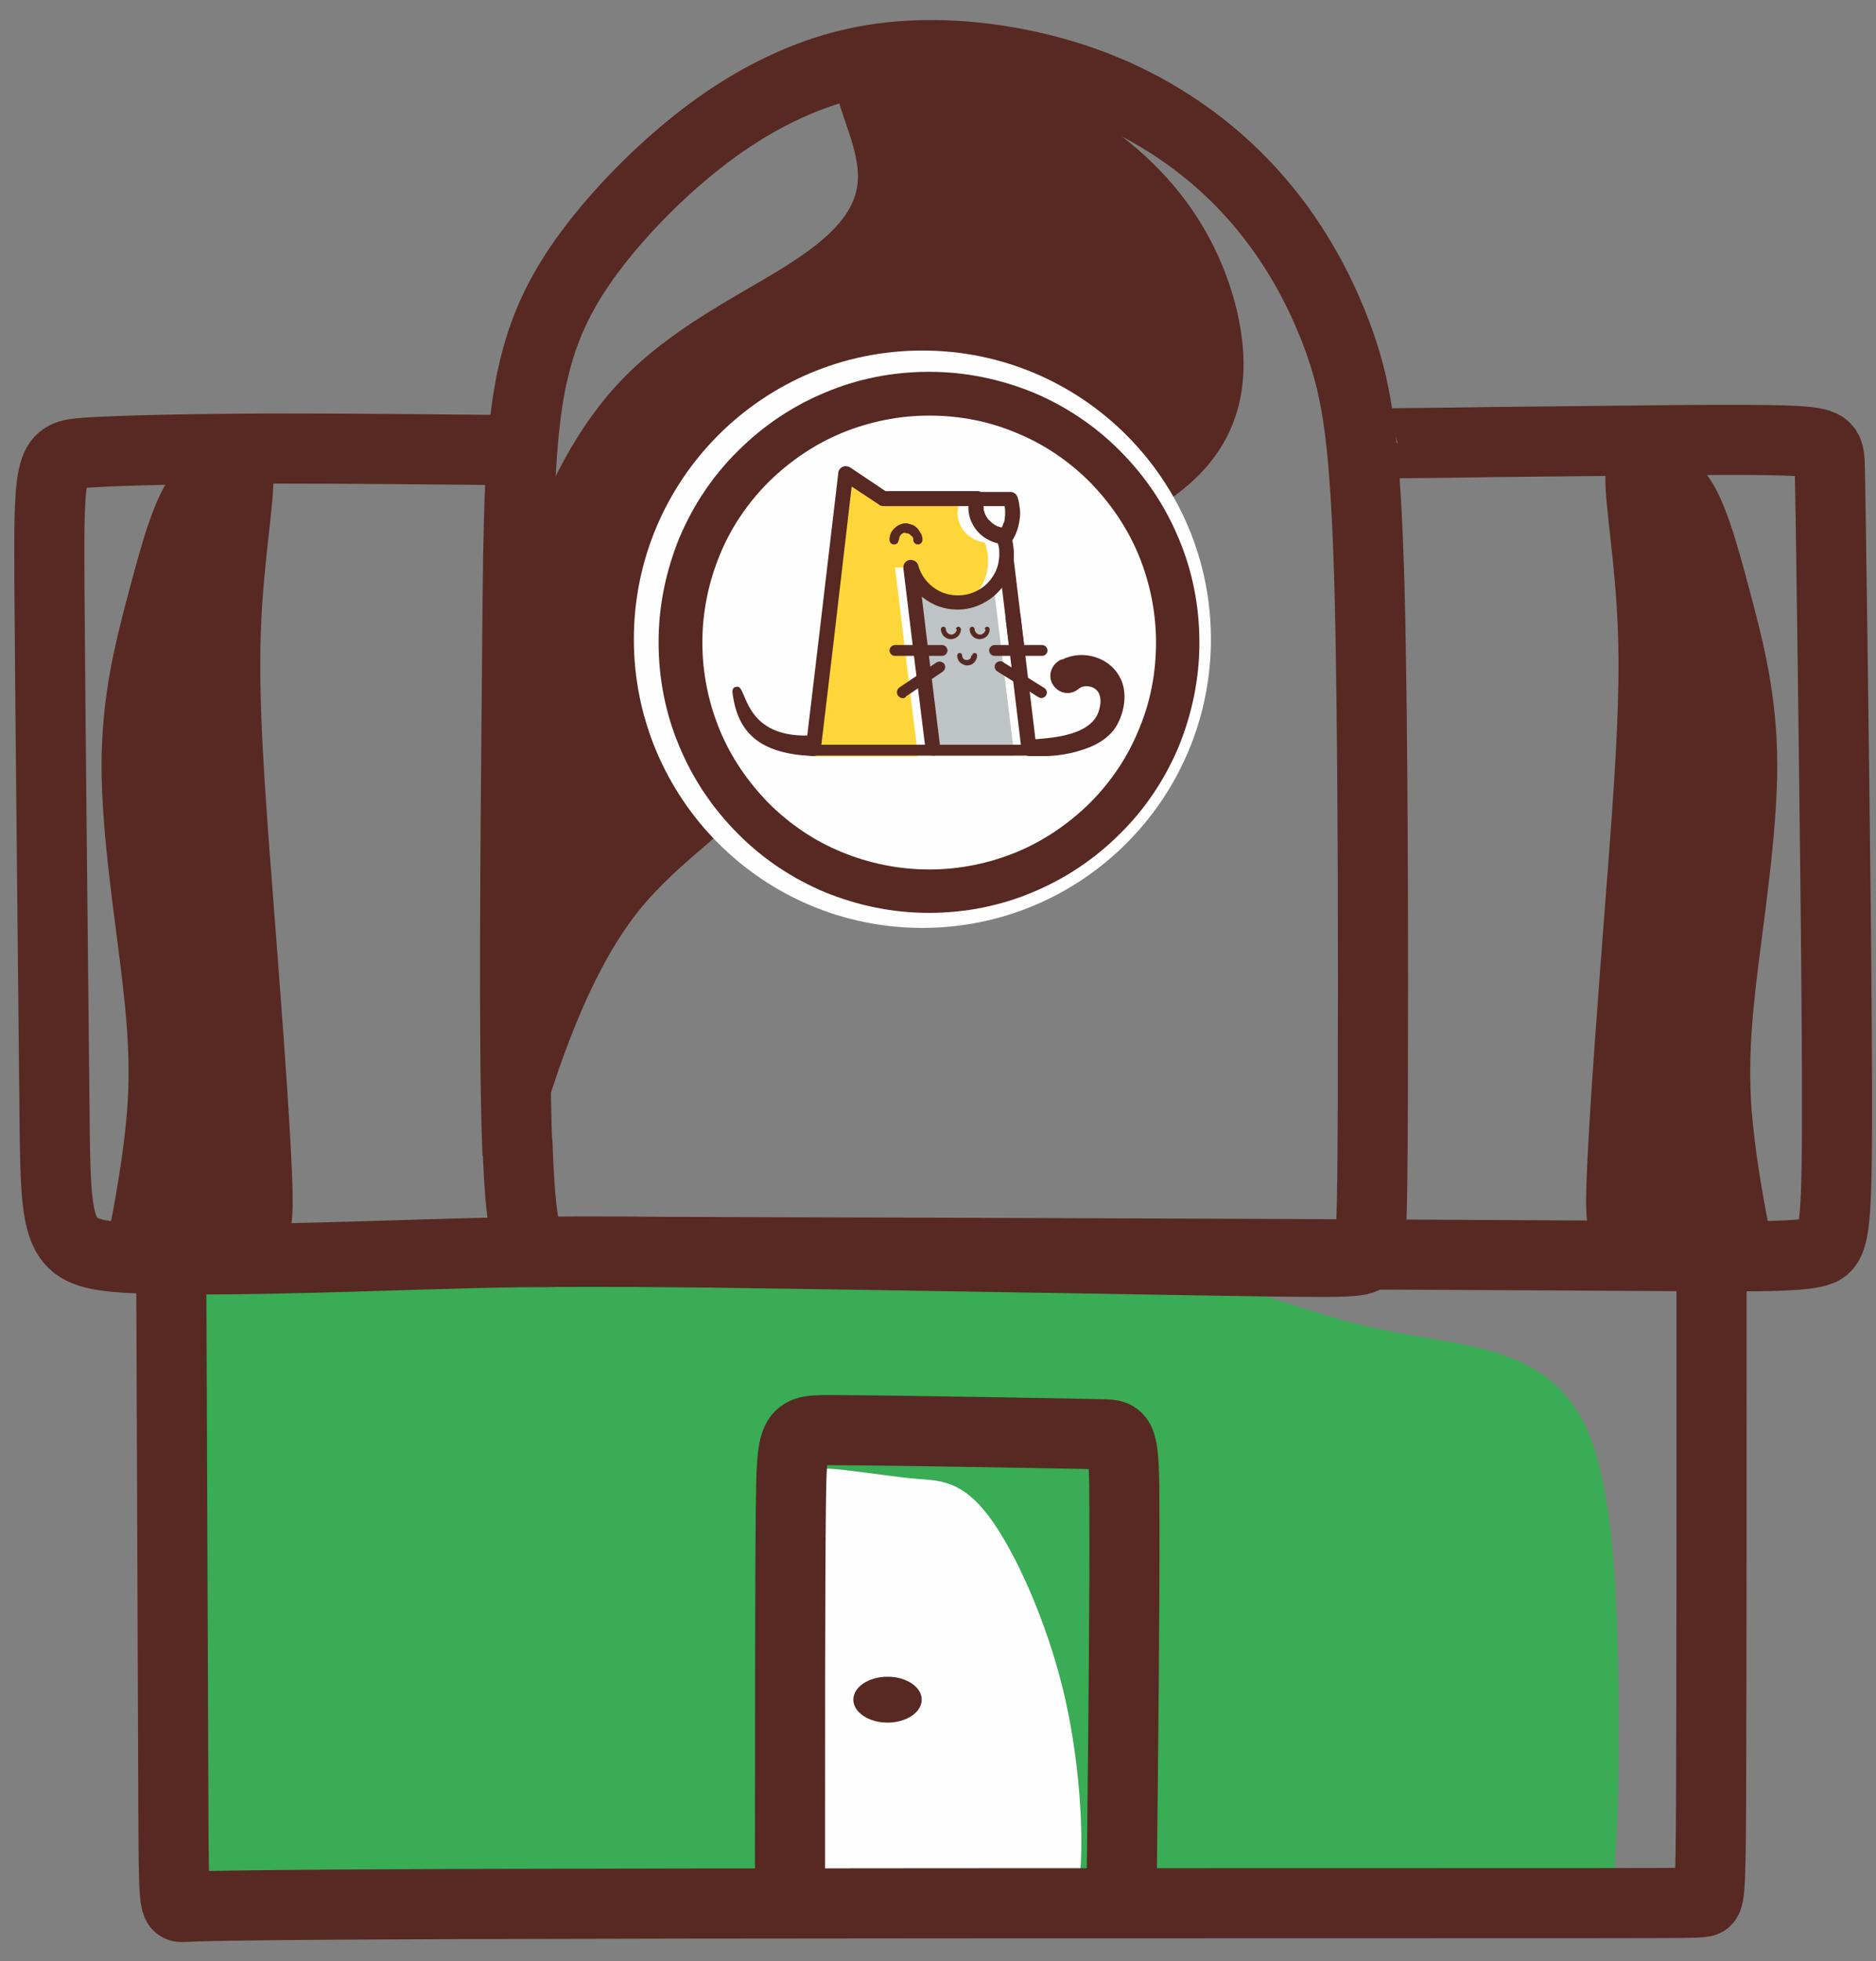 <svg width="89" height="93" viewBox="0 0 89 93" fill="none" xmlns="http://www.w3.org/2000/svg">
<rect x="0" y="0" width="89" height="93" fill="#808080" stroke="none"/>
<path fill-rule="evenodd" clip-rule="evenodd" d="M51.894 5.525C55.652 7.958 57.591 10.965 58.501 14.051C59.391 17.137 59.252 20.302 56.661 22.735C54.07 25.168 49.045 26.889 45.188 29.382C41.33 31.894 38.68 35.217 36.286 37.551C33.912 39.886 31.816 41.231 30.174 43.347C28.532 45.464 27.345 48.312 26.494 50.746C25.663 53.159 25.189 55.137 24.971 52.783C24.773 50.429 24.833 43.782 25.03 39.173C25.228 34.584 25.564 32.052 26.277 28.452C26.989 24.852 28.097 20.183 31.301 17.355C34.526 14.546 39.847 13.576 41.152 10.886C42.438 8.196 39.708 3.765 41.133 2.479C42.557 1.213 48.135 3.092 51.894 5.545V5.525Z" fill="#572922"/>
<path fill-rule="evenodd" clip-rule="evenodd" d="M45.169 3.111C45.288 4.515 44.694 7.581 43.646 9.757C42.578 11.933 41.035 13.219 39.076 14.841C37.118 16.463 34.724 18.422 32.726 20.459C30.729 22.477 29.106 24.554 27.919 27.383C26.752 30.211 26.04 33.812 25.744 35.908C25.467 38.025 25.605 38.658 25.467 37.886C25.328 37.135 24.933 34.998 24.636 33.02C24.339 31.062 24.141 29.282 24.834 26.651C25.506 24.02 27.069 20.558 29.462 18.046C31.856 15.533 35.1 13.99 37.296 12.606C39.492 11.221 40.619 10.014 40.698 8.531C40.778 7.047 39.769 5.267 39.69 4.278C39.591 3.289 40.402 3.071 41.173 2.853C41.945 2.636 42.696 2.438 43.487 2.201C44.259 1.963 45.09 1.667 45.189 3.071L45.169 3.111Z" fill="#572922"/>
<path d="M43.759 44C51.319 44 57.448 37.871 57.448 30.311C57.448 22.751 51.319 16.622 43.759 16.622C36.199 16.622 30.071 22.751 30.071 30.311C30.071 37.871 36.199 44 43.759 44Z" fill="#FEFEFE"/>
<path fill-rule="evenodd" clip-rule="evenodd" d="M76.619 88.112C76.817 85.718 76.857 81.188 76.718 77.232C76.58 73.276 76.243 69.913 75.274 67.757C74.305 65.6 72.683 64.651 70.823 64.097C68.964 63.543 66.828 63.405 64.276 62.752C61.724 62.099 58.757 60.932 55.967 60.299C53.158 59.666 50.528 59.567 46.136 59.488C41.745 59.429 35.593 59.389 31.161 59.389C26.73 59.389 24.02 59.429 21.508 59.488C18.996 59.547 16.701 59.607 14.941 59.567C13.18 59.528 11.973 59.35 10.925 59.488C9.877 59.607 9.006 60.002 8.571 61.585C8.136 63.167 8.156 65.897 8.294 70.308C8.433 74.7 8.729 80.753 8.808 84.373C8.907 88.013 8.789 89.22 14.268 89.813C19.747 90.387 30.805 90.347 39.608 90.308C48.411 90.288 54.978 90.268 60.418 90.268C65.858 90.268 70.19 90.268 72.544 90.406C74.898 90.545 75.314 90.802 75.69 90.802C76.065 90.802 76.441 90.525 76.639 88.132L76.619 88.112Z" fill="#39AC55"/>
<path fill-rule="evenodd" clip-rule="evenodd" d="M37.811 73.573C37.752 76.995 37.831 83.503 38.108 86.866C38.405 90.249 38.919 90.486 40.521 90.605C42.124 90.743 44.814 90.743 46.634 90.664C48.454 90.585 49.443 90.407 50.115 90.308C50.788 90.209 51.164 90.209 51.263 88.528C51.381 86.847 51.243 83.464 50.432 80.121C49.621 76.797 48.137 73.514 46.891 71.872C45.645 70.23 44.616 70.21 43.587 70.131C42.559 70.052 41.51 69.874 40.62 69.775C39.73 69.656 38.959 69.577 38.504 69.716C38.049 69.834 37.89 70.171 37.831 73.573H37.811Z" fill="#FEFEFE"/>
<path fill-rule="evenodd" clip-rule="evenodd" d="M24.537 54.382C24.358 49.476 24.457 39.724 24.517 32.86C24.576 25.996 24.576 22 25.031 19.033C25.486 16.085 26.396 14.166 27.741 12.267C29.106 10.368 30.906 8.509 32.687 7.045C34.467 5.581 36.227 4.513 38.087 3.761C39.946 3.01 41.925 2.594 44.338 2.614C46.771 2.634 49.639 3.128 52.31 4.216C54.98 5.304 57.433 7.005 59.352 9.122C61.271 11.219 62.656 13.731 63.526 16.164C64.396 18.597 64.772 20.932 64.97 27.816C65.148 34.68 65.148 46.094 65.128 52.186C65.108 58.279 65.049 59.09 64.871 59.486C64.693 59.881 64.357 59.881 58.086 59.782C51.795 59.684 39.551 59.466 33.161 59.387C26.772 59.308 26.238 59.367 25.723 59.367C25.209 59.367 24.734 59.308 24.556 54.422L24.537 54.382Z" stroke="#572922" stroke-width="3.325" stroke-miterlimit="22.926"/>
<path d="M24.778 21.347C20.683 21.307 16.588 21.268 12.869 21.268C9.15 21.287 5.787 21.347 4.086 21.465C2.385 21.584 2.306 21.762 2.345 27.875C2.385 33.987 2.523 46.074 2.583 52.423C2.642 58.793 2.642 59.426 6.025 59.644C9.388 59.842 16.133 59.604 20.07 59.486C24.006 59.367 25.134 59.347 32.136 59.367C39.139 59.387 52.017 59.426 61.294 59.466C70.552 59.505 76.21 59.545 79.869 59.565C83.509 59.584 85.151 59.584 86.061 59.387C86.971 59.189 87.129 58.813 87.149 53.492C87.168 48.151 87.03 37.864 86.951 31.692C86.872 25.521 86.832 23.463 86.812 22.336C86.793 21.208 86.793 21.011 85.25 20.912C83.707 20.832 80.641 20.852 77.456 20.892C74.271 20.931 70.987 20.951 68.831 20.991C66.675 21.011 65.646 21.03 65.152 21.03C64.637 21.03 64.637 21.03 64.637 21.011" stroke="#572922" stroke-width="3.325" stroke-miterlimit="22.926"/>
<path d="M8.124 59.723C8.164 69.93 8.203 80.157 8.223 85.281C8.243 90.404 8.243 90.444 8.698 90.424C9.153 90.404 10.063 90.325 21.892 90.286C33.741 90.246 56.51 90.246 68.2 90.246C79.891 90.246 80.485 90.246 80.801 90.187C81.118 90.127 81.157 90.009 81.177 84.905C81.197 79.801 81.197 69.693 81.197 64.629C81.197 59.585 81.197 59.585 81.197 59.585" stroke="#572922" stroke-width="3.325" stroke-miterlimit="22.926"/>
<path d="M37.479 89.989C37.479 82.63 37.479 75.272 37.518 71.572C37.558 67.873 37.617 67.814 39.338 67.814C41.059 67.814 44.422 67.873 46.994 67.913C49.565 67.952 51.346 67.992 52.295 68.012C53.245 68.032 53.343 68.051 53.343 71.751C53.363 75.45 53.284 82.868 53.245 86.567C53.205 90.266 53.205 90.266 53.205 90.266" stroke="#572922" stroke-width="3.325" stroke-miterlimit="22.926"/>
<path d="M47.325 29.302L47.148 27.858L46.712 28.234C46.237 28.471 46.099 28.511 45.446 28.609C44.378 28.609 43.488 27.897 43.211 26.908L43.686 30.825L43.844 32.15L44.299 35.83H48.117L47.325 29.302Z" fill="#BEC3C6"/>
<path d="M43.551 35.829L43.096 32.15L42.938 30.825L42.463 26.908C43.234 26.908 42.463 26.908 43.234 26.908C43.452 27.739 43.947 28.134 44.876 28.53C46.043 28.53 46.696 28.035 46.854 26.928C46.874 26.809 46.874 26.69 46.874 26.572C46.874 26.314 46.835 26.057 46.755 25.82C46.736 25.78 46.736 25.741 46.716 25.721C46.043 25.642 45.489 25.108 45.43 24.435C45.43 24.376 45.43 24.317 45.43 24.277C45.43 24.158 45.509 23.782 45.529 23.683H41.929L40.148 22.497L39.219 30.389L38.685 34.88L38.566 35.869H43.551V35.829Z" fill="#FFD639"/>
<path d="M48.397 24.316C48.397 24.554 48.357 24.771 48.298 25.009C48.239 25.226 48.14 25.444 48.021 25.642C47.942 25.76 47.823 25.82 47.685 25.8H47.626C47.606 25.8 47.586 25.8 47.546 25.8H47.527C47.111 25.741 46.735 25.562 46.458 25.285C46.181 25.009 45.984 24.633 45.944 24.198C45.944 24.158 45.944 24.138 45.944 24.099C45.944 24.059 45.944 24.02 45.944 24C45.944 23.94 45.944 23.861 45.964 23.802C45.964 23.743 45.984 23.663 46.003 23.604C46.043 23.446 46.181 23.327 46.34 23.327H47.942C48.1 23.327 48.239 23.446 48.278 23.584C48.318 23.703 48.338 23.822 48.357 23.94C48.377 24.079 48.397 24.198 48.397 24.336V24.316ZM47.626 24.811C47.665 24.652 47.685 24.494 47.685 24.316C47.685 24.217 47.685 24.118 47.665 24.039V24H46.656V24.039C46.656 24.059 46.656 24.079 46.656 24.099C46.676 24.356 46.795 24.593 46.973 24.751C47.111 24.89 47.309 25.009 47.507 25.048C47.546 24.969 47.586 24.89 47.606 24.791L47.626 24.811Z" fill="#572922"/>
<path d="M44.617 35.433C44.637 35.631 44.498 35.809 44.301 35.829C44.103 35.848 43.925 35.71 43.905 35.512L43.331 30.863L42.857 26.947C42.837 26.749 42.975 26.571 43.173 26.551C43.351 26.531 43.529 26.65 43.569 26.828C43.687 27.244 43.945 27.599 44.261 27.837C44.597 28.094 44.993 28.233 45.448 28.233C45.943 28.233 46.378 28.055 46.734 27.758C47.07 27.461 47.327 27.046 47.386 26.571V26.551C47.386 26.512 47.406 26.452 47.406 26.413C47.406 26.373 47.406 26.314 47.406 26.254C47.406 26.136 47.406 26.037 47.386 25.938C47.367 25.859 47.347 25.78 47.327 25.72C46.991 25.641 46.694 25.463 46.477 25.245C46.2 24.969 46.002 24.593 45.962 24.158C45.962 24.118 45.962 24.098 45.962 24.059C45.962 24.039 45.962 24.019 45.962 23.999H41.907C41.828 23.999 41.749 23.98 41.69 23.92L40.404 23.07L39.553 30.389L39.019 34.879L38.94 35.532C38.92 35.73 38.742 35.868 38.544 35.848C38.346 35.829 38.208 35.651 38.228 35.453L38.307 34.8L38.841 30.31L39.771 22.417C39.771 22.358 39.79 22.318 39.83 22.259C39.929 22.1 40.147 22.061 40.325 22.16L42.006 23.287H46.338C46.358 23.287 46.398 23.287 46.417 23.287C46.615 23.327 46.734 23.525 46.674 23.703C46.674 23.742 46.655 23.782 46.655 23.821C46.655 23.861 46.655 23.9 46.655 23.94C46.655 23.96 46.655 23.98 46.655 23.999C46.655 24.019 46.655 24.039 46.655 24.059C46.674 24.316 46.793 24.553 46.971 24.711C47.149 24.89 47.367 25.008 47.624 25.028C47.743 25.048 47.861 25.127 47.921 25.245C47.921 25.265 47.94 25.285 47.94 25.305C47.96 25.325 47.96 25.364 47.96 25.384C48 25.523 48.039 25.661 48.059 25.799C48.079 25.938 48.099 26.096 48.099 26.235C48.099 26.294 48.099 26.373 48.099 26.432C48.099 26.492 48.079 26.571 48.079 26.63C47.98 27.283 47.644 27.837 47.169 28.252C46.694 28.648 46.101 28.905 45.428 28.905C44.815 28.905 44.261 28.707 43.806 28.351C43.767 28.331 43.747 28.312 43.727 28.272L44.024 30.725L44.597 35.374L44.617 35.433Z" fill="#572922"/>
<path d="M50.38 31.28C51.309 30.805 52.536 31.122 53.07 32.012C53.564 32.783 53.347 33.93 52.832 34.623C52.298 35.276 51.566 35.513 50.874 35.691C50.36 35.81 49.826 35.869 49.311 35.849C49.133 35.849 48.995 35.849 48.797 35.849C48.658 35.83 48.48 35.572 48.5 35.414C48.52 35.276 48.678 35.038 48.817 35.058C48.955 35.058 49.133 35.058 49.292 35.038C50.32 34.959 51.922 34.742 52.16 33.594C52.239 33.337 52.239 32.941 52.041 32.744C51.824 32.506 51.408 32.467 51.171 32.664C50.834 32.961 50.32 32.922 50.023 32.566C49.648 32.13 49.845 31.477 50.38 31.26V31.28Z" fill="#572922"/>
<path d="M46.12 31.08C46.12 31.02 46.18 30.961 46.239 30.961C46.298 30.961 46.358 31.02 46.358 31.08C46.358 31.198 46.298 31.317 46.219 31.416C46.14 31.495 46.022 31.554 45.883 31.554C45.765 31.554 45.646 31.495 45.547 31.416C45.468 31.337 45.409 31.218 45.409 31.08C45.409 31.02 45.468 30.961 45.528 30.961C45.587 30.961 45.646 31.02 45.646 31.08C45.646 31.139 45.666 31.198 45.705 31.238C45.745 31.277 45.804 31.297 45.864 31.297C45.923 31.297 45.982 31.277 46.022 31.238C46.061 31.198 46.081 31.139 46.081 31.08H46.12Z" fill="#572922"/>
<path d="M49.168 35.433C49.188 35.631 49.049 35.809 48.852 35.828C48.654 35.848 48.476 35.71 48.456 35.512L47.704 29.281C47.684 29.083 47.823 28.905 48.021 28.885C48.219 28.865 48.397 29.004 48.416 29.202L49.168 35.433Z" fill="#572922"/>
<path d="M48.596 30.687C48.615 30.885 48.477 31.063 48.279 31.082C48.081 31.102 47.903 30.964 47.884 30.766L47.389 26.671C47.369 26.473 47.508 26.295 47.706 26.276C47.903 26.256 48.081 26.394 48.101 26.592L48.596 30.687Z" fill="#572922"/>
<path d="M49.544 32.624C49.663 32.703 49.702 32.861 49.623 32.98C49.544 33.099 49.386 33.138 49.267 33.059L47.309 31.833C47.19 31.753 47.15 31.595 47.229 31.477C47.309 31.358 47.467 31.318 47.586 31.397L49.544 32.624Z" fill="#572922"/>
<path d="M42.975 33.06C42.856 33.139 42.698 33.12 42.599 32.981C42.52 32.862 42.54 32.704 42.658 32.605L44.419 31.418C44.538 31.339 44.696 31.359 44.795 31.478C44.874 31.596 44.854 31.755 44.716 31.854L42.955 33.04L42.975 33.06Z" fill="#572922"/>
<path d="M47.184 31.101C47.046 31.101 46.927 30.983 46.927 30.844C46.927 30.706 47.046 30.587 47.184 30.587H49.439C49.578 30.587 49.696 30.706 49.696 30.844C49.696 30.983 49.578 31.101 49.439 31.101H47.184Z" fill="#572922"/>
<path d="M42.456 31.101C42.318 31.101 42.199 30.983 42.199 30.844C42.199 30.706 42.318 30.587 42.456 30.587H44.691C44.83 30.587 44.949 30.706 44.949 30.844C44.949 30.983 44.83 31.101 44.691 31.101H42.456Z" fill="#572922"/>
<path d="M43.21 25.384C43.131 25.285 43.131 25.147 43.23 25.068C43.328 24.989 43.467 24.989 43.546 25.088C43.605 25.167 43.664 25.246 43.704 25.325C43.744 25.404 43.763 25.503 43.763 25.602C43.763 25.72 43.664 25.819 43.546 25.819C43.427 25.819 43.328 25.72 43.328 25.602C43.328 25.562 43.328 25.523 43.309 25.483C43.289 25.444 43.269 25.404 43.249 25.384H43.21Z" fill="#572922"/>
<path d="M42.977 25.265C42.858 25.265 42.759 25.167 42.759 25.048C42.759 24.929 42.858 24.831 42.977 24.831C43.095 24.831 43.194 24.85 43.293 24.89C43.392 24.929 43.49 25.009 43.55 25.087C43.629 25.186 43.629 25.325 43.53 25.404C43.431 25.483 43.293 25.483 43.214 25.384C43.174 25.345 43.154 25.325 43.095 25.305C43.056 25.285 43.016 25.285 42.957 25.285L42.977 25.265Z" fill="#572922"/>
<path d="M42.634 25.602C42.634 25.72 42.535 25.819 42.416 25.819C42.298 25.819 42.199 25.72 42.199 25.602C42.199 25.384 42.278 25.186 42.436 25.048C42.575 24.91 42.772 24.811 42.99 24.811C43.108 24.811 43.207 24.91 43.207 25.028C43.207 25.147 43.108 25.246 42.99 25.246C42.891 25.246 42.812 25.285 42.752 25.345C42.693 25.404 42.654 25.483 42.654 25.582L42.634 25.602Z" fill="#572922"/>
<path d="M45.349 29.835C45.349 29.775 45.409 29.716 45.468 29.716C45.527 29.716 45.587 29.775 45.587 29.835C45.587 29.973 45.527 30.092 45.448 30.171C45.369 30.25 45.231 30.309 45.112 30.309C44.974 30.309 44.855 30.25 44.776 30.171C44.697 30.092 44.638 29.953 44.638 29.835C44.638 29.775 44.697 29.716 44.756 29.716C44.816 29.716 44.875 29.775 44.875 29.835C44.875 29.894 44.895 29.953 44.954 30.013C44.993 30.052 45.053 30.092 45.132 30.092C45.191 30.092 45.251 30.072 45.31 30.013C45.349 29.973 45.389 29.914 45.389 29.835H45.349Z" fill="#572922"/>
<path d="M46.714 29.835C46.714 29.775 46.773 29.716 46.832 29.716C46.892 29.716 46.951 29.775 46.951 29.835C46.951 29.973 46.892 30.092 46.813 30.171C46.734 30.25 46.595 30.309 46.477 30.309C46.338 30.309 46.22 30.25 46.141 30.171C46.062 30.092 46.002 29.953 46.002 29.835C46.002 29.775 46.062 29.716 46.121 29.716C46.18 29.716 46.239 29.775 46.239 29.835C46.239 29.894 46.259 29.953 46.319 30.013C46.358 30.052 46.417 30.092 46.496 30.092C46.556 30.092 46.615 30.072 46.674 30.013C46.714 29.973 46.753 29.914 46.753 29.835H46.714Z" fill="#572922"/>
<path d="M38.564 35.847C36.012 35.748 34.964 34.72 34.746 32.801C34.746 32.702 34.786 32.564 34.964 32.564C35.459 32.465 35.201 35.135 38.683 34.858C38.564 35.847 38.683 34.858 38.564 35.847Z" fill="#572922"/>
<path d="M38.425 35.83C38.287 35.83 38.168 35.712 38.168 35.573C38.168 35.435 38.287 35.316 38.425 35.316H49.305C49.443 35.316 49.562 35.435 49.562 35.573C49.562 35.712 49.443 35.83 49.305 35.83H38.425Z" fill="#572922"/>
<path d="M44.078 18.283C47.44 18.283 50.467 19.648 52.682 21.844C54.878 24.04 56.243 27.086 56.243 30.449C56.243 33.812 54.878 36.838 52.682 39.054C50.487 41.249 47.44 42.614 44.078 42.614C40.715 42.614 37.688 41.249 35.472 39.054C33.277 36.858 31.912 33.812 31.912 30.449C31.912 27.086 33.277 24.059 35.472 21.844C37.668 19.648 40.715 18.283 44.078 18.283ZM52.148 22.358C50.071 20.281 47.223 19.015 44.078 19.015C40.932 19.015 38.064 20.301 36.007 22.358C33.93 24.435 32.664 27.284 32.664 30.429C32.664 33.574 33.949 36.443 36.007 38.5C38.084 40.577 40.932 41.843 44.078 41.843C47.223 41.843 50.091 40.557 52.148 38.5C54.225 36.423 55.491 33.574 55.491 30.429C55.491 27.284 54.206 24.416 52.148 22.358Z" fill="#572922"/>
<path d="M44.082 17.63C45.823 17.63 47.465 17.986 48.988 18.599C50.551 19.252 51.975 20.202 53.142 21.389C54.329 22.576 55.279 23.98 55.931 25.562C56.564 27.066 56.901 28.727 56.901 30.468C56.901 32.209 56.545 33.851 55.931 35.374C55.279 36.937 54.329 38.361 53.142 39.528C51.955 40.715 50.551 41.665 48.968 42.317C47.465 42.95 45.803 43.287 44.062 43.287C42.322 43.287 40.68 42.931 39.157 42.317C37.594 41.665 36.17 40.715 35.003 39.528C33.816 38.341 32.866 36.937 32.213 35.354C31.58 33.851 31.244 32.189 31.244 30.448C31.244 28.708 31.6 27.066 32.213 25.543C32.866 23.98 33.816 22.556 35.003 21.389C36.19 20.202 37.594 19.252 39.176 18.599C40.68 17.966 42.342 17.63 44.082 17.63ZM51.698 22.852C50.709 21.863 49.522 21.052 48.197 20.518C46.931 19.984 45.546 19.707 44.082 19.707C42.618 19.707 41.234 20.004 39.968 20.518C38.662 21.052 37.475 21.863 36.467 22.852C35.477 23.841 34.666 25.028 34.132 26.354C33.618 27.62 33.321 29.005 33.321 30.468C33.321 31.932 33.618 33.317 34.132 34.583C34.666 35.888 35.477 37.075 36.467 38.084C37.456 39.073 38.642 39.884 39.968 40.418C41.234 40.933 42.618 41.229 44.082 41.229C45.546 41.229 46.931 40.933 48.197 40.418C49.502 39.884 50.689 39.073 51.698 38.084C52.687 37.095 53.498 35.908 54.032 34.583C54.566 33.317 54.843 31.932 54.843 30.468C54.843 29.005 54.547 27.62 54.032 26.354C53.498 25.048 52.687 23.861 51.698 22.852Z" fill="#572922"/>
<path d="M42.106 81.683C43.002 81.683 43.728 81.196 43.728 80.595C43.728 79.994 43.002 79.507 42.106 79.507C41.211 79.507 40.484 79.994 40.484 80.595C40.484 81.196 41.211 81.683 42.106 81.683Z" fill="#572922"/>
<path fill-rule="evenodd" clip-rule="evenodd" d="M8.279 22.358C7.35 23.447 6.756 25.642 6.123 28.016C5.49 30.39 4.818 32.961 4.818 36.304C4.818 39.648 5.49 43.762 5.826 46.709C6.163 49.657 6.163 51.457 5.965 53.376C5.767 55.315 5.372 57.372 5.174 58.42C4.976 59.449 4.976 59.449 6.4 59.469C7.824 59.488 10.673 59.528 12.216 59.35C13.759 59.192 13.976 58.816 13.858 55.789C13.739 52.743 13.304 47.046 12.928 42.18C12.552 37.313 12.255 33.298 12.374 29.955C12.493 26.611 13.007 23.941 12.968 22.596C12.928 21.251 12.335 21.251 11.405 21.251C10.475 21.251 9.209 21.251 8.279 22.339V22.358Z" fill="#572922"/>
<path fill-rule="evenodd" clip-rule="evenodd" d="M80.853 22.358C81.783 23.447 82.376 25.642 83.009 28.016C83.642 30.39 84.315 32.961 84.315 36.304C84.315 39.648 83.642 43.762 83.306 46.709C82.969 49.657 82.969 51.457 83.167 53.376C83.365 55.315 83.761 57.372 83.959 58.42C84.156 59.449 84.156 59.449 82.732 59.469C81.308 59.488 78.459 59.528 76.916 59.35C75.373 59.192 75.156 58.816 75.275 55.789C75.393 52.743 75.828 47.046 76.204 42.18C76.58 37.313 76.877 33.298 76.758 29.955C76.639 26.611 76.125 23.941 76.165 22.596C76.204 21.251 76.798 21.251 77.727 21.251C78.657 21.251 79.923 21.251 80.853 22.339V22.358Z" fill="#572922"/>
</svg>
